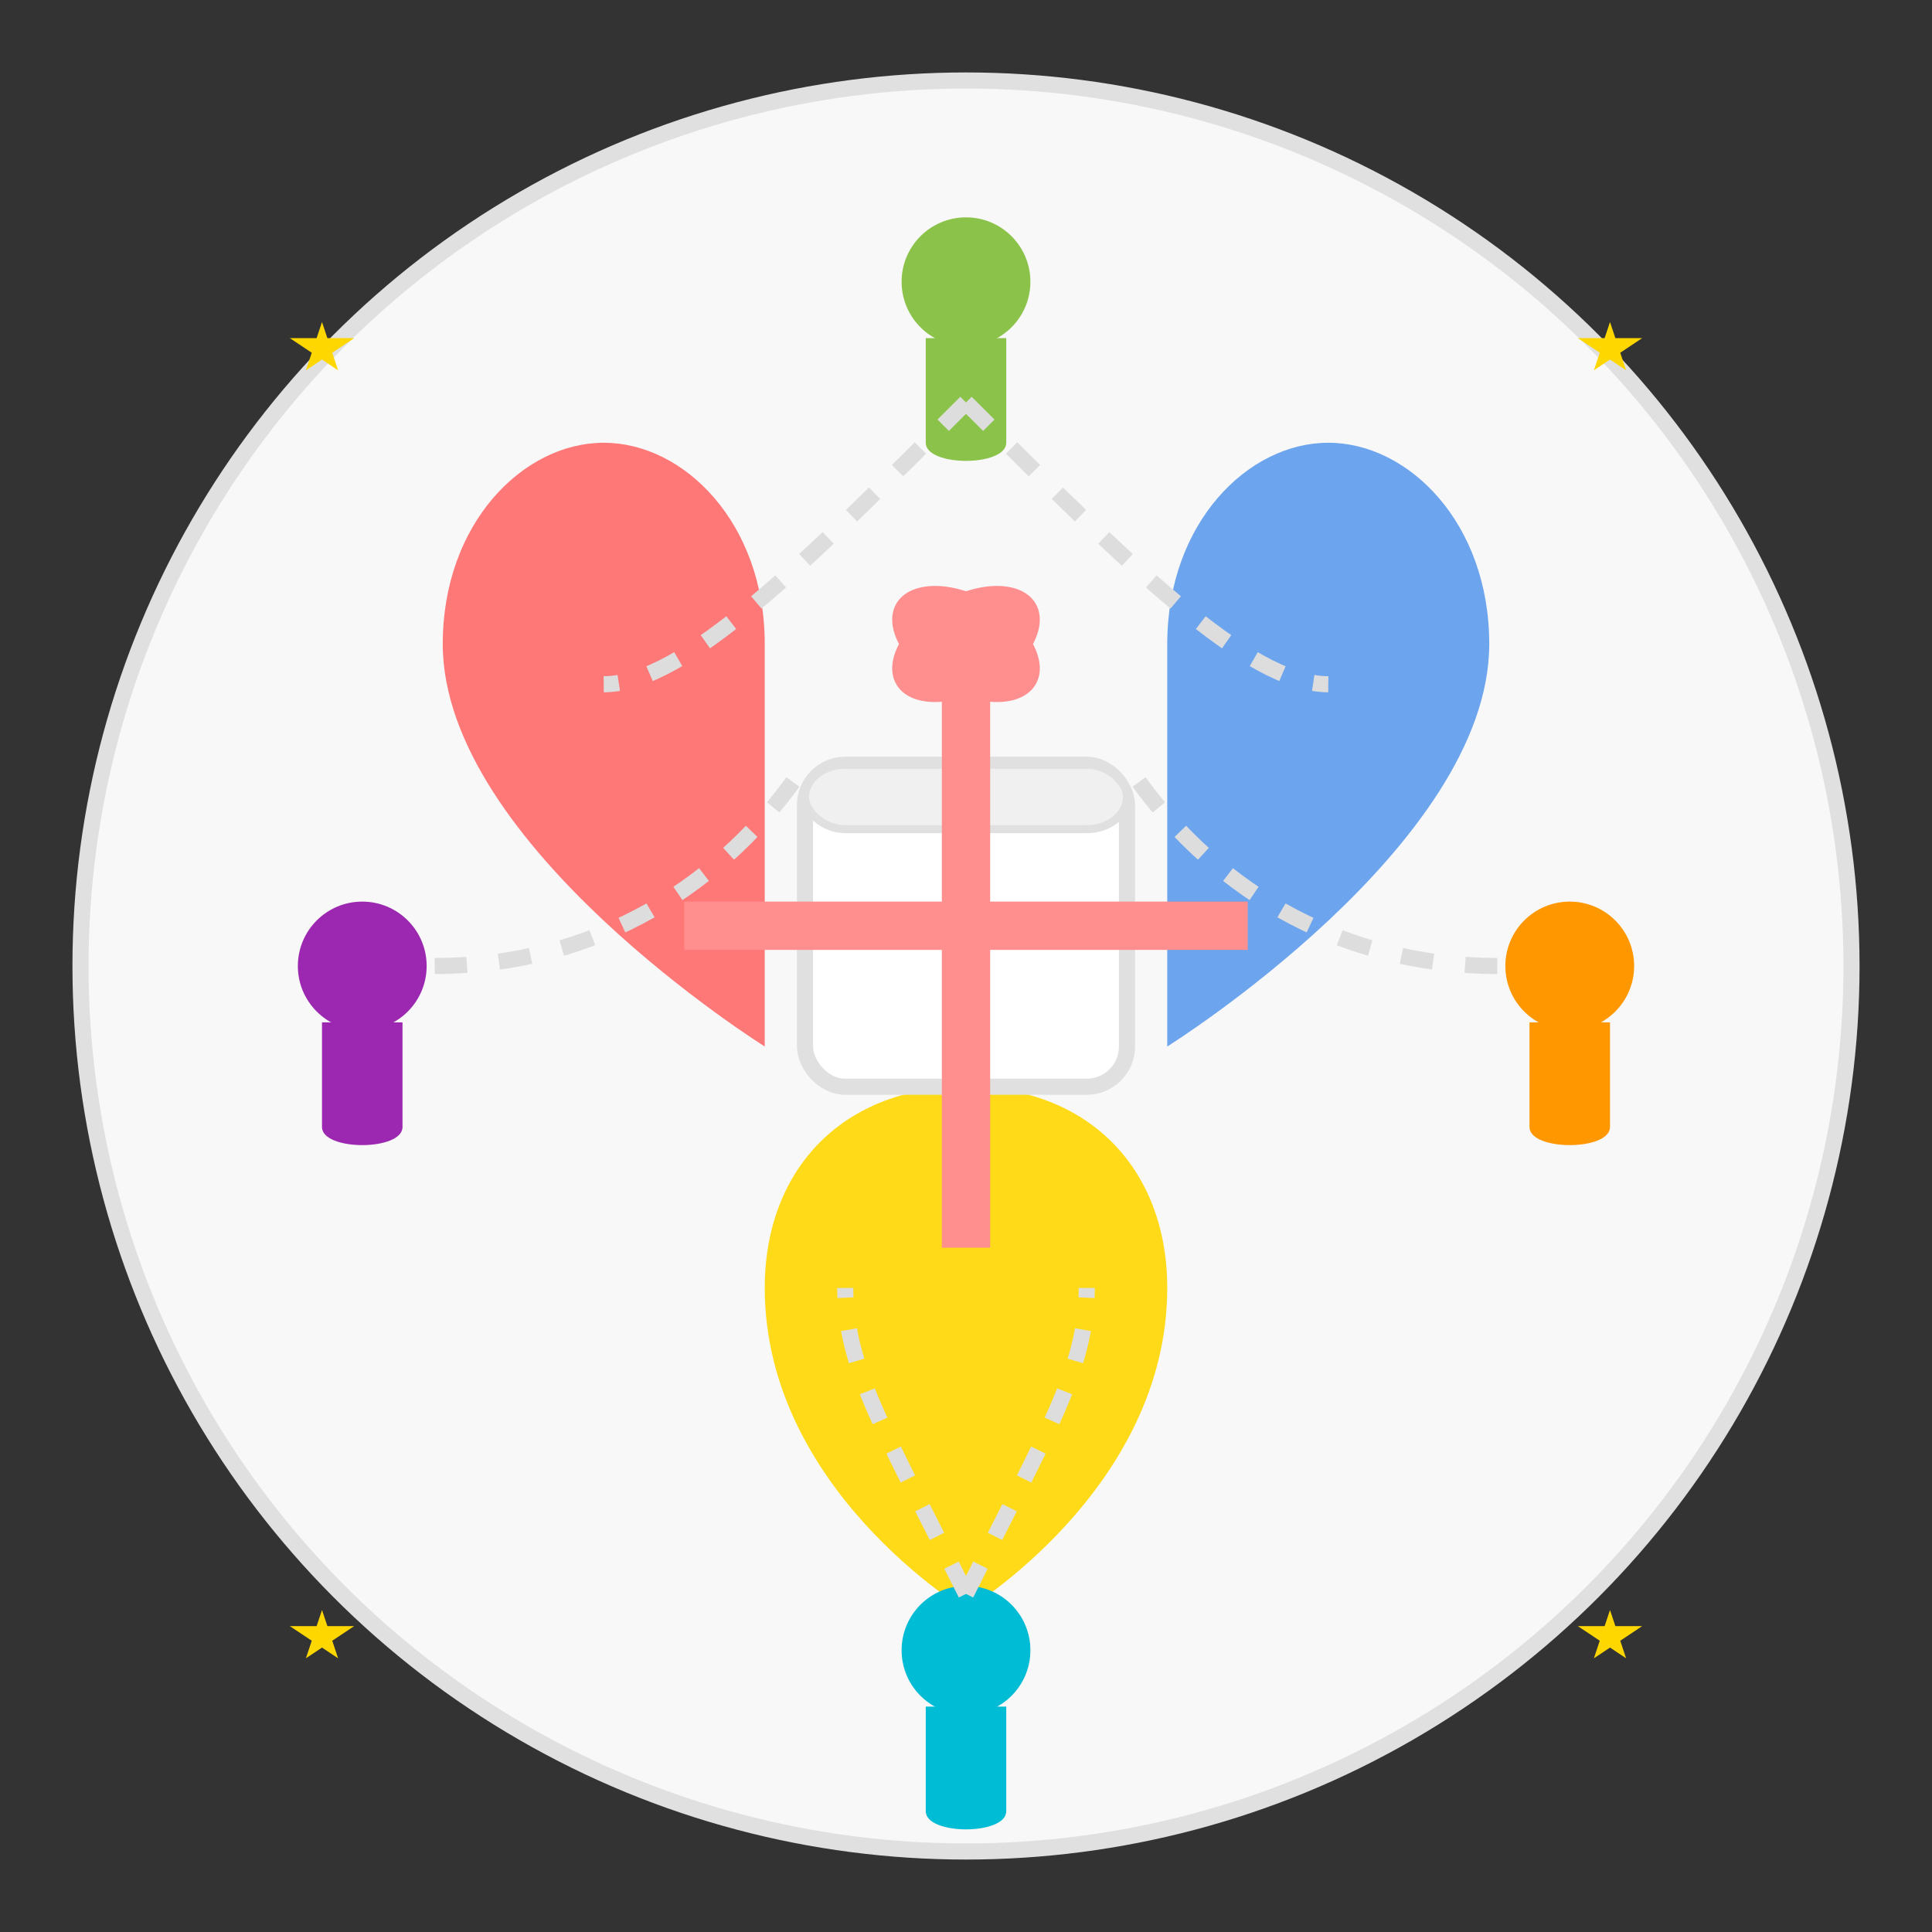 <svg xmlns="http://www.w3.org/2000/svg" viewBox="0 0 240 240">
  <rect x="0" y="0" width="240" height="240" fill="#333333" stroke="none"/>
  <!-- Background -->
  <circle cx="120" cy="120" r="110" fill="#f8f8f8" stroke="#e0e0e0" stroke-width="2"/>
  
  <!-- Three Overlapping Hearts forming a circle -->
  <!-- Heart 1 (Left) -->
  <path d="M95,80 
           C95,65 85,55 75,55 
           C65,55 55,65 55,80 
           C55,105 95,130 95,130" 
        fill="#FF6B6B" fill-opacity="0.9"/>
  
  <!-- Heart 2 (Right) -->
  <path d="M145,80 
           C145,65 155,55 165,55 
           C175,55 185,65 185,80 
           C185,105 145,130 145,130" 
        fill="#5D9CEC" fill-opacity="0.9"/>
  
  <!-- Heart 3 (Bottom) -->
  <path d="M95,160 
           C95,145 105,135 120,135 
           C135,135 145,145 145,160 
           C145,185 120,200 120,200 
           C120,200 95,185 95,160" 
        fill="#FFD700" fill-opacity="0.9"/>
  
  <!-- Central Gift Box -->
  <rect x="100" y="95" width="40" height="40" fill="white" rx="5" ry="5" stroke="#e0e0e0" stroke-width="2"/>
  <rect x="100" y="95" width="40" height="8" fill="#f0f0f0" rx="5" ry="5" stroke="#e0e0e0" stroke-width="1"/>
  
  <!-- Ribbon -->
  <rect x="117" y="75" width="6" height="80" fill="#FF8E8E"/>
  <rect x="85" y="112" width="70" height="6" fill="#FF8E8E"/>
  
  <!-- Bow -->
  <ellipse cx="120" cy="80" rx="10" ry="6" fill="#FF8E8E" transform="rotate(-30 120 80)"/>
  <ellipse cx="120" cy="80" rx="10" ry="6" fill="#FF8E8E" transform="rotate(30 120 80)"/>
  
  <!-- People Silhouettes (Simplified) -->
  <!-- Top Person -->
  <circle cx="120" cy="35" r="8" fill="#8BC34A"/>
  <path d="M115,42 L115,55 C115,58 125,58 125,55 L125,42" fill="#8BC34A"/>
  
  <!-- Left Person -->
  <circle cx="45" cy="120" r="8" fill="#9C27B0"/>
  <path d="M40,127 L40,140 C40,143 50,143 50,140 L50,127" fill="#9C27B0"/>
  
  <!-- Right Person -->
  <circle cx="195" cy="120" r="8" fill="#FF9800"/>
  <path d="M190,127 L190,140 C190,143 200,143 200,140 L200,127" fill="#FF9800"/>
  
  <!-- Bottom Person -->
  <circle cx="120" cy="205" r="8" fill="#00BCD4"/>
  <path d="M115,212 L115,225 C115,228 125,228 125,225 L125,212" fill="#00BCD4"/>
  
  <!-- Connection Lines (Dotted) -->
  <path d="M120,50 C100,70 85,85 75,85" stroke="#dddddd" stroke-width="2" stroke-dasharray="4" fill="none"/>
  <path d="M120,50 C140,70 155,85 165,85" stroke="#dddddd" stroke-width="2" stroke-dasharray="4" fill="none"/>
  <path d="M54,120 C74,120 90,110 100,95" stroke="#dddddd" stroke-width="2" stroke-dasharray="4" fill="none"/>
  <path d="M186,120 C166,120 150,110 140,95" stroke="#dddddd" stroke-width="2" stroke-dasharray="4" fill="none"/>
  <path d="M120,198 C110,178 105,170 105,160" stroke="#dddddd" stroke-width="2" stroke-dasharray="4" fill="none"/>
  <path d="M120,198 C130,178 135,170 135,160" stroke="#dddddd" stroke-width="2" stroke-dasharray="4" fill="none"/>
  
  <!-- Small Stars (representing celebration) -->
  <path d="M40,40 L42,46 L36,42 L44,42 L38,46 Z" fill="#FFD700"/>
  <path d="M200,40 L202,46 L196,42 L204,42 L198,46 Z" fill="#FFD700"/>
  <path d="M40,200 L42,206 L36,202 L44,202 L38,206 Z" fill="#FFD700"/>
  <path d="M200,200 L202,206 L196,202 L204,202 L198,206 Z" fill="#FFD700"/>
</svg>